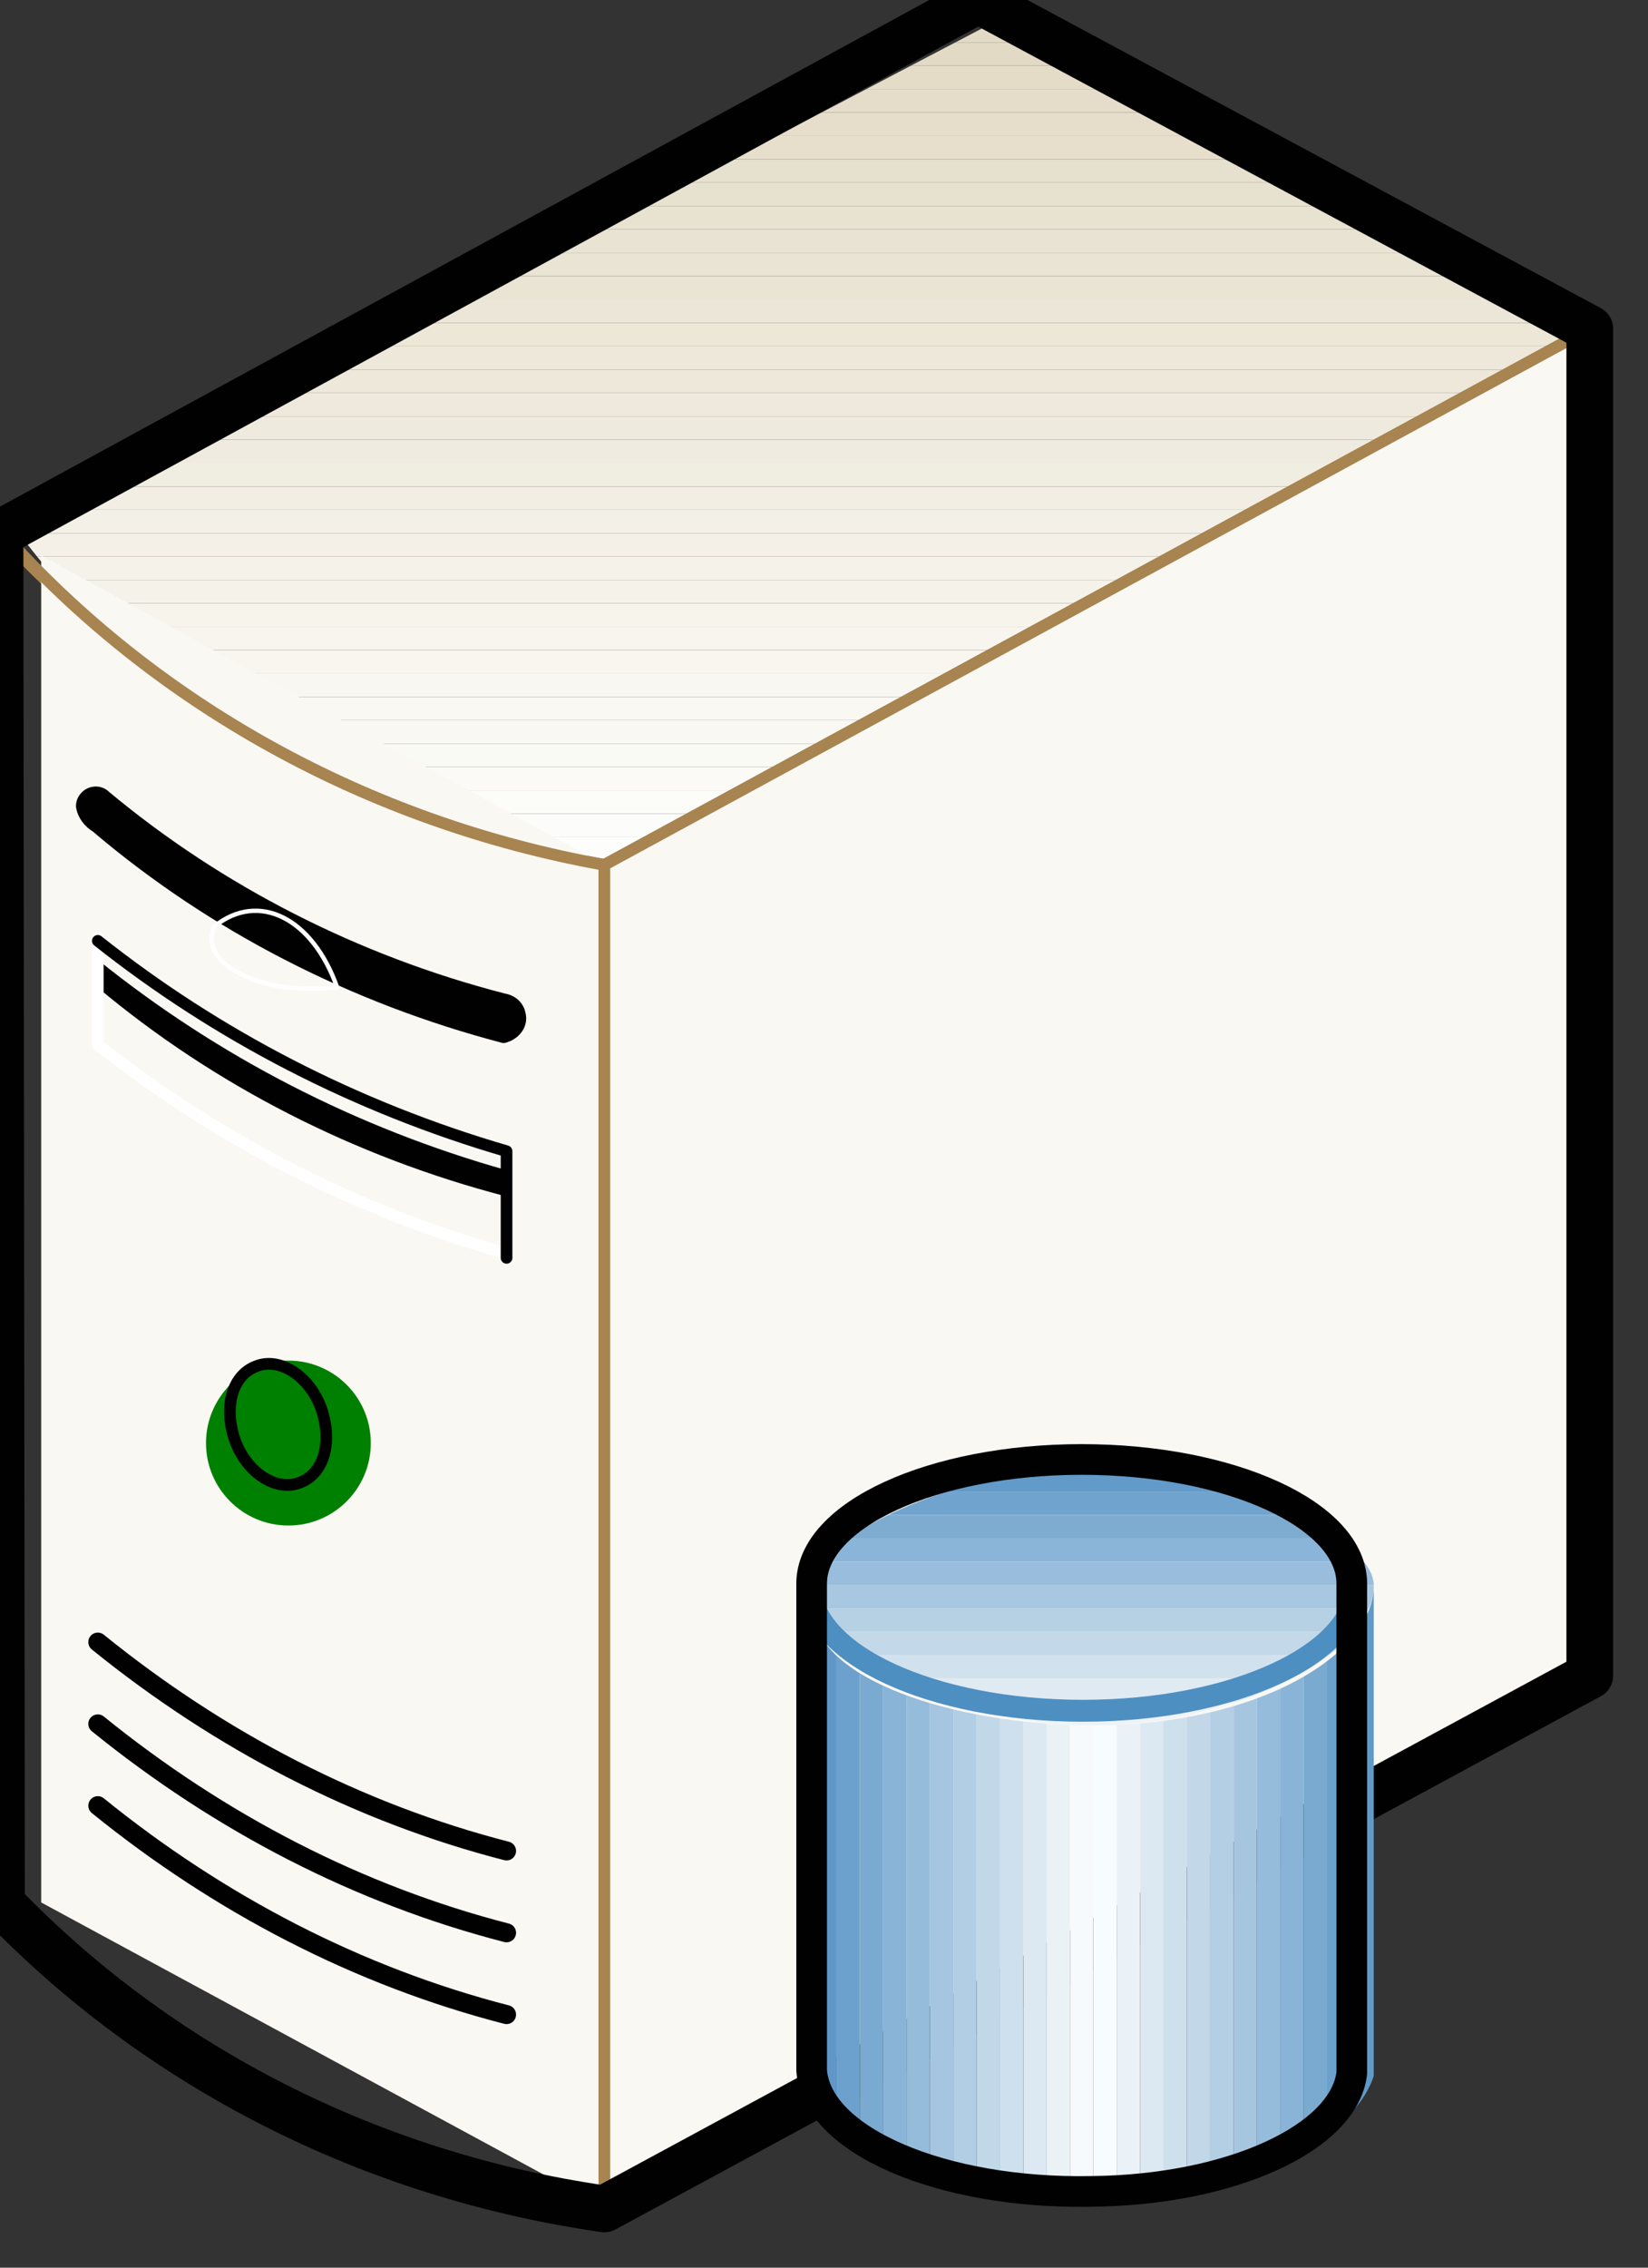 <?xml version="1.0" encoding="utf-8"?>
<!DOCTYPE svg PUBLIC "-//W3C//DTD SVG 1.1//EN" "http://www.w3.org/Graphics/SVG/1.1/DTD/svg11.dtd">
<svg version="1.1" xmlns="http://www.w3.org/2000/svg" xmlns:xlink="http://www.w3.org/1999/xlink" width="40" height="55" viewBox="0 0 40 55">
<rect x="0" y="0" width="40" height="55" fill="#333333" stroke="none"/>
<g>
	<g>
		<defs>
			<path id="SVGID_1_" d="M14.634,21.437L39.011,8.398l-14.74-7.937L0.46,12.933C3.862,17.469,8.964,20.303,14.634,21.437
				L14.634,21.437L14.634,21.437L14.634,21.437z"/>
		</defs>
		<clipPath id="SVGID_2_">
			<use xlink:href="#SVGID_1_"  overflow="visible"/>
		</clipPath>
		<polygon clip-path="url(#SVGID_2_)" fill-rule="evenodd" clip-rule="evenodd" fill="#FFFFFF" points="-0.673,-0.673 
			-0.673,-0.106 39.578,-0.106 39.578,-0.673 -0.673,-0.673 		"/>
		<polygon clip-path="url(#SVGID_2_)" fill-rule="evenodd" clip-rule="evenodd" fill="#E2D9C3" points="-0.673,-0.106 -0.673,0.461 
			39.578,0.461 39.578,-0.106 -0.673,-0.106 		"/>
		<polygon clip-path="url(#SVGID_2_)" fill-rule="evenodd" clip-rule="evenodd" fill="#E3DAC5" points="-0.673,0.461 -0.673,1.028 
			39.578,1.028 39.578,0.461 -0.673,0.461 		"/>
		<polygon clip-path="url(#SVGID_2_)" fill-rule="evenodd" clip-rule="evenodd" fill="#E3DAC6" points="-0.673,1.028 -0.673,1.595 
			39.578,1.595 39.578,1.028 -0.673,1.028 		"/>
		<polygon clip-path="url(#SVGID_2_)" fill-rule="evenodd" clip-rule="evenodd" fill="#E4DCC7" points="-0.673,1.595 -0.673,2.162 
			39.578,2.162 39.578,1.595 -0.673,1.595 		"/>
		<polygon clip-path="url(#SVGID_2_)" fill-rule="evenodd" clip-rule="evenodd" fill="#E5DDC9" points="-0.673,2.162 -0.673,2.729 
			39.578,2.729 39.578,2.162 -0.673,2.162 		"/>
		<polygon clip-path="url(#SVGID_2_)" fill-rule="evenodd" clip-rule="evenodd" fill="#E6DECB" points="-0.673,2.729 -0.673,3.295 
			39.578,3.295 39.578,2.729 -0.673,2.729 		"/>
		<polygon clip-path="url(#SVGID_2_)" fill-rule="evenodd" clip-rule="evenodd" fill="#E7DFCC" points="-0.673,3.295 -0.673,3.862 
			39.578,3.862 39.578,3.295 -0.673,3.295 		"/>
		<polygon clip-path="url(#SVGID_2_)" fill-rule="evenodd" clip-rule="evenodd" fill="#E6E0CE" points="-0.673,3.862 -0.673,4.429 
			39.578,4.429 39.578,3.862 -0.673,3.862 		"/>
		<polygon clip-path="url(#SVGID_2_)" fill-rule="evenodd" clip-rule="evenodd" fill="#E7E1D0" points="-0.673,4.429 -0.673,4.996 
			39.578,4.996 39.578,4.429 -0.673,4.429 		"/>
		<polygon clip-path="url(#SVGID_2_)" fill-rule="evenodd" clip-rule="evenodd" fill="#E8E2D1" points="-0.673,4.996 -0.673,5.563 
			39.578,5.563 39.578,4.996 -0.673,4.996 		"/>
		<polygon clip-path="url(#SVGID_2_)" fill-rule="evenodd" clip-rule="evenodd" fill="#E8E3D2" points="-0.673,5.563 -0.673,6.13 
			39.578,6.13 39.578,5.563 -0.673,5.563 		"/>
		<polygon clip-path="url(#SVGID_2_)" fill-rule="evenodd" clip-rule="evenodd" fill="#E9E4D4" points="-0.673,6.13 -0.673,6.697 
			39.578,6.697 39.578,6.13 -0.673,6.13 		"/>
		<polygon clip-path="url(#SVGID_2_)" fill-rule="evenodd" clip-rule="evenodd" fill="#EAE4D4" points="-0.673,6.697 -0.673,7.264 
			39.578,7.264 39.578,6.697 -0.673,6.697 		"/>
		<polygon clip-path="url(#SVGID_2_)" fill-rule="evenodd" clip-rule="evenodd" fill="#EBE6D7" points="-0.673,7.264 -0.673,7.831 
			39.578,7.831 39.578,7.264 -0.673,7.264 		"/>
		<polygon clip-path="url(#SVGID_2_)" fill-rule="evenodd" clip-rule="evenodd" fill="#ECE7D7" points="-0.673,7.831 -0.673,8.398 
			39.578,8.398 39.578,7.831 -0.673,7.831 		"/>
		<polygon clip-path="url(#SVGID_2_)" fill-rule="evenodd" clip-rule="evenodd" fill="#EDE8DA" points="-0.673,8.398 -0.673,8.965 
			39.578,8.965 39.578,8.398 -0.673,8.398 		"/>
		<polygon clip-path="url(#SVGID_2_)" fill-rule="evenodd" clip-rule="evenodd" fill="#EEE8DB" points="-0.673,8.965 -0.673,9.532 
			39.578,9.532 39.578,8.965 -0.673,8.965 		"/>
		<polygon clip-path="url(#SVGID_2_)" fill-rule="evenodd" clip-rule="evenodd" fill="#EFE9DD" points="-0.673,9.532 -0.673,10.099 
			39.578,10.099 39.578,9.532 -0.673,9.532 		"/>
		<polygon clip-path="url(#SVGID_2_)" fill-rule="evenodd" clip-rule="evenodd" fill="#EEEADE" points="-0.673,10.099 
			-0.673,10.666 39.578,10.666 39.578,10.099 -0.673,10.099 		"/>
		<polygon clip-path="url(#SVGID_2_)" fill-rule="evenodd" clip-rule="evenodd" fill="#EFEBE0" points="-0.673,10.666 
			-0.673,11.232 39.578,11.232 39.578,10.666 -0.673,10.666 		"/>
		<polygon clip-path="url(#SVGID_2_)" fill-rule="evenodd" clip-rule="evenodd" fill="#F0EDE1" points="-0.673,11.232 
			-0.673,11.799 39.578,11.799 39.578,11.232 -0.673,11.232 		"/>
		<polygon clip-path="url(#SVGID_2_)" fill-rule="evenodd" clip-rule="evenodd" fill="#F2EEE4" points="-0.673,11.799 
			-0.673,12.366 39.578,12.366 39.578,11.799 -0.673,11.799 		"/>
		<polygon clip-path="url(#SVGID_2_)" fill-rule="evenodd" clip-rule="evenodd" fill="#F3F0E7" points="-0.673,12.366 
			-0.673,12.933 39.578,12.933 39.578,12.366 -0.673,12.366 		"/>
		<polygon clip-path="url(#SVGID_2_)" fill-rule="evenodd" clip-rule="evenodd" fill="#F4F0E7" points="-0.673,12.933 -0.673,13.5 
			39.578,13.5 39.578,12.933 -0.673,12.933 		"/>
		<polygon clip-path="url(#SVGID_2_)" fill-rule="evenodd" clip-rule="evenodd" fill="#F4F2E9" points="-0.673,13.5 -0.673,14.067 
			39.578,14.067 39.578,13.5 -0.673,13.5 		"/>
		<polygon clip-path="url(#SVGID_2_)" fill-rule="evenodd" clip-rule="evenodd" fill="#F5F2EA" points="-0.673,14.067 
			-0.673,14.634 39.578,14.634 39.578,14.067 -0.673,14.067 		"/>
		<polygon clip-path="url(#SVGID_2_)" fill-rule="evenodd" clip-rule="evenodd" fill="#F7F4EC" points="-0.673,14.634 
			-0.673,15.201 39.578,15.201 39.578,14.634 -0.673,14.634 		"/>
		<polygon clip-path="url(#SVGID_2_)" fill-rule="evenodd" clip-rule="evenodd" fill="#F8F5EF" points="-0.673,15.201 
			-0.673,15.768 39.578,15.768 39.578,15.201 -0.673,15.201 		"/>
		<polygon clip-path="url(#SVGID_2_)" fill-rule="evenodd" clip-rule="evenodd" fill="#F9F6EF" points="-0.673,15.768 
			-0.673,16.335 39.578,16.335 39.578,15.768 -0.673,15.768 		"/>
		<polygon clip-path="url(#SVGID_2_)" fill-rule="evenodd" clip-rule="evenodd" fill="#F9F7F1" points="-0.673,16.335 
			-0.673,16.902 39.578,16.902 39.578,16.335 -0.673,16.335 		"/>
		<polygon clip-path="url(#SVGID_2_)" fill-rule="evenodd" clip-rule="evenodd" fill="#FAF8F3" points="-0.673,16.902 
			-0.673,17.469 39.578,17.469 39.578,16.902 -0.673,16.902 		"/>
		<polygon clip-path="url(#SVGID_2_)" fill-rule="evenodd" clip-rule="evenodd" fill="#F9F8F3" points="-0.673,17.469 
			-0.673,18.036 39.578,18.036 39.578,17.469 -0.673,17.469 		"/>
		<polygon clip-path="url(#SVGID_2_)" fill-rule="evenodd" clip-rule="evenodd" fill="#FAFAF5" points="-0.673,18.036 
			-0.673,18.603 39.578,18.603 39.578,18.036 -0.673,18.036 		"/>
		<polygon clip-path="url(#SVGID_2_)" fill-rule="evenodd" clip-rule="evenodd" fill="#FCFAF7" points="-0.673,18.603 
			-0.673,19.169 39.578,19.169 39.578,18.603 -0.673,18.603 		"/>
		<polygon clip-path="url(#SVGID_2_)" fill-rule="evenodd" clip-rule="evenodd" fill="#FCFCF9" points="-0.673,19.169 
			-0.673,19.736 39.578,19.736 39.578,19.169 -0.673,19.169 		"/>
		<polygon clip-path="url(#SVGID_2_)" fill-rule="evenodd" clip-rule="evenodd" fill="#FCFDFB" points="-0.673,19.736 
			-0.673,20.303 39.578,20.303 39.578,19.736 -0.673,19.736 		"/>
		<polygon clip-path="url(#SVGID_2_)" fill-rule="evenodd" clip-rule="evenodd" fill="#FDFEFC" points="-0.673,20.303 -0.673,20.87 
			39.578,20.87 39.578,20.303 -0.673,20.303 		"/>
		<polygon clip-path="url(#SVGID_2_)" fill-rule="evenodd" clip-rule="evenodd" fill="#FFFFFF" points="-0.673,20.87 -0.673,21.437 
			39.578,21.437 39.578,20.87 -0.673,20.87 		"/>
	</g>
	
		<path fill="none" stroke="#A78450" stroke-width="0.283" stroke-linecap="round" stroke-linejoin="round" stroke-miterlimit="10" d="
		M14.669,20.977L38.587,7.973L23.74,0.035L0,12.933C3.792,17.079,8.965,19.914,14.669,20.977"/>
	<g>
		<defs>
			<path fill="#A78450" id="SVGID_3_" d="M15.023,21.26c-5.669-1.134-10.771-3.968-14.74-7.937l0,0v32.882c3.968,3.968,9.071,6.803,14.74,7.37l0,0
				V21.26L15.023,21.26L15.023,21.26z"/>
		</defs>
	</g>
		<polygon fill="#FAF8F3" stroke="none" stroke-width="0.283" stroke-linecap="round" stroke-linejoin="round" stroke-miterlimit="10" points="
		14.669,20.977 14.669,53.539 1,46.142 1,13.473 14.669,20.977 	"/>
		<path fill="none" stroke="#A78450" stroke-width="0.283" stroke-linecap="round" stroke-linejoin="round" stroke-miterlimit="10" d="
		M14.669,20.977c-5.74-1.028-10.914-3.898-14.634-8.079l0,0v33.271C3.862,50.138,9,52.76,14.669,53.575l0,0V20.977"/>
	<g>
		<defs>
			<polygon id="SVGID_5_" fill="#FAF8F3" points="15.023,21.26 15.023,53.575 38.835,41.103 38.835,8.22 15.023,21.26 			"/>
		</defs>
	</g>
	
		<polygon fill="#FAF8F3" stroke="#A78450" stroke-width="0.283" stroke-linecap="round" stroke-linejoin="round" stroke-miterlimit="10" points="
		14.669,20.977 14.669,53.539 38.587,40.642 38.587,7.973 14.669,20.977 	"/>
	
		<path fill="none" stroke="#010101" stroke-width="1.134" stroke-linecap="round" stroke-linejoin="round" stroke-miterlimit="10" d="
		M38.587,7.973L23.74,0L0,12.933l0.036,33.236C3.862,50.138,9,52.76,14.669,53.575l0,0l23.918-12.934V7.973L38.587,7.973z"/>
	<g>
		<defs>
			<path id="SVGID_7_" d="M8.221,34.299c-0.567-0.566-1.134-1.134-1.701-1.134c-0.567,0.567-1.134,1.134-0.567,2.268
				C6.52,36,7.086,36.566,7.653,36C8.221,36,8.221,35.433,8.221,34.299"/>
		</defs>
		<clipPath id="SVGID_8_">
			<use xlink:href="#SVGID_7_"  overflow="visible"/>
		</clipPath>
		<g clip-path="url(#SVGID_8_)">
			<defs>
				<polygon id="SVGID_9_" fill="#FAF8F3" points="5.882,37.099 9.036,35.929 7.618,31.996 4.465,33.165 				"/>
			</defs>
			<clipPath id="SVGID_10_">
				<use xlink:href="#SVGID_9_"  overflow="visible"/>
			</clipPath>
		</g>
		<circle cx="7" cy="35" r="2" fill="green" />
	</g>
	
		<path fill="none" stroke="#010101" stroke-width="0.283" stroke-linecap="round" stroke-linejoin="round" stroke-miterlimit="10" d="
		M7.795,34.157c-0.284-0.779-0.992-1.24-1.559-1.027c-0.603,0.213-0.815,0.992-0.532,1.807c0.284,0.78,0.992,1.24,1.559,1.028
		C7.866,35.752,8.079,34.973,7.795,34.157"/>
	
		<path fill="none" stroke="#010101" stroke-width="0.461" stroke-linecap="round" stroke-linejoin="round" stroke-miterlimit="10" d="
		M2.374,39.827c2.977,2.409,6.343,4.146,9.921,5.066 M2.374,41.811c2.977,2.41,6.343,4.146,9.921,5.067 M2.374,43.795
		c2.977,2.41,6.343,4.146,9.921,5.067"/>
		<path fill-rule="evenodd" clip-rule="evenodd" fill="#010101" d="M2.339,20.055c2.834,2.409,6.236,4.146,9.886,5.102
		c0.283-0.071,0.46-0.319,0.39-0.567c-0.036-0.177-0.177-0.319-0.39-0.354c-3.579-0.921-6.91-2.622-9.673-4.925
		c-0.142-0.142-0.354-0.106-0.46,0c-0.071,0.071-0.106,0.142-0.106,0.248C2.02,19.771,2.162,19.949,2.339,20.055"/>
	
		<path fill="none" stroke="#010101" stroke-width="0.283" stroke-linecap="round" stroke-linejoin="round" stroke-miterlimit="10" d="
		M2.339,20.055c2.834,2.409,6.236,4.146,9.886,5.102c0.283-0.071,0.46-0.319,0.39-0.567c-0.036-0.177-0.177-0.319-0.39-0.354
		c-3.579-0.921-6.91-2.622-9.673-4.925c-0.142-0.142-0.354-0.106-0.46,0c-0.071,0.071-0.106,0.142-0.106,0.248
		C2.02,19.771,2.162,19.949,2.339,20.055"/>
	<g>
		<defs>
			<path id="SVGID_11_" d="M8.221,24.094c-0.567-1.701-1.701-2.268-2.835-1.134c0,0.567,0.567,1.134,1.701,1.134
				C7.653,24.094,8.221,24.094,8.221,24.094"/>
		</defs>
		<clipPath id="SVGID_12_">
			<use xlink:href="#SVGID_11_"  overflow="visible"/>
		</clipPath>
	</g>
	
		<path fill="none" stroke="#FFFFFF" stroke-width="0.106" stroke-linecap="round" stroke-linejoin="round" stroke-miterlimit="10" d="
		M8.185,23.953c-0.603-1.701-1.914-2.338-2.977-1.488c-0.319,0.673,0.461,1.311,1.772,1.488C7.37,23.988,7.795,23.988,8.185,23.953"
		/>
	<g>
		<defs>
			<path id="SVGID_13_" d="M2.551,22.96v2.835c2.834,2.267,6.236,3.968,10.205,5.102l0,0v-2.835
				C8.788,26.929,5.386,25.229,2.551,22.96L2.551,22.96z"/>
		</defs>
		<clipPath id="SVGID_14_">
			<use xlink:href="#SVGID_13_"  overflow="visible"/>
		</clipPath>
	</g>
	<path fill-rule="evenodd" clip-rule="evenodd" fill="#010101" d="M2.374,23.953c2.834,2.374,6.236,4.11,9.921,5.067l0,0v-0.638
		c-3.65-1.027-7.016-2.764-9.921-5.103l0,0V23.953L2.374,23.953z"/>
	
		<path fill="none" stroke="#FFFFFF" stroke-width="0.283" stroke-linecap="round" stroke-linejoin="round" stroke-miterlimit="10" d="
		M2.374,22.748v2.586c2.905,2.303,6.271,4.04,9.921,5.067"/>
	
		<path fill="none" stroke="#010101" stroke-width="0.283" stroke-linecap="round" stroke-linejoin="round" stroke-miterlimit="10" d="
		M12.295,30.508v-2.587c-3.65-1.063-7.016-2.799-9.921-5.102"/>
	<g>
		<defs>
			<path id="SVGID_15_" d="M33.343,38.445c0-1.134-3.402-2.834-6.805-2.834c-3.4,0-6.803,1.7-6.803,2.834
				c0,1.701,3.402,3.401,6.803,3.401C29.941,41.846,33.343,40.146,33.343,38.445"/>
		</defs>
		<clipPath id="SVGID_16_">
			<use xlink:href="#SVGID_15_"  overflow="visible"/>
		</clipPath>
		<polygon clip-path="url(#SVGID_16_)" fill-rule="evenodd" clip-rule="evenodd" fill="#F6F9FD" points="18.602,34.477 
			18.602,35.043 33.343,35.043 33.343,34.477 18.602,34.477 		"/>
		<polygon clip-path="url(#SVGID_16_)" fill-rule="evenodd" clip-rule="evenodd" fill="#5492C4" points="18.602,35.043 
			18.602,35.611 33.343,35.611 33.343,35.043 18.602,35.043 		"/>
		<polygon clip-path="url(#SVGID_16_)" fill-rule="evenodd" clip-rule="evenodd" fill="#629AC9" points="18.602,35.611 
			18.602,36.177 33.343,36.177 33.343,35.611 18.602,35.611 		"/>
		<polygon clip-path="url(#SVGID_16_)" fill-rule="evenodd" clip-rule="evenodd" fill="#70A3CD" points="18.602,36.177 
			18.602,36.745 33.343,36.745 33.343,36.177 18.602,36.177 		"/>
		<polygon clip-path="url(#SVGID_16_)" fill-rule="evenodd" clip-rule="evenodd" fill="#7EACD1" points="18.602,36.745 
			18.602,37.311 33.343,37.311 33.343,36.745 18.602,36.745 		"/>
		<polygon clip-path="url(#SVGID_16_)" fill-rule="evenodd" clip-rule="evenodd" fill="#8BB5D8" points="18.602,37.311 
			18.602,37.878 33.343,37.878 33.343,37.311 18.602,37.311 		"/>
		<polygon clip-path="url(#SVGID_16_)" fill-rule="evenodd" clip-rule="evenodd" fill="#99BDDC" points="18.602,37.878 
			18.602,38.445 33.343,38.445 33.343,37.878 18.602,37.878 		"/>
		<polygon clip-path="url(#SVGID_16_)" fill-rule="evenodd" clip-rule="evenodd" fill="#A8C7E1" points="18.602,38.445 
			18.602,39.012 33.343,39.012 33.343,38.445 18.602,38.445 		"/>
		<polygon clip-path="url(#SVGID_16_)" fill-rule="evenodd" clip-rule="evenodd" fill="#B6D0E4" points="18.602,39.012 
			18.602,39.579 33.343,39.579 33.343,39.012 18.602,39.012 		"/>
		<polygon clip-path="url(#SVGID_16_)" fill-rule="evenodd" clip-rule="evenodd" fill="#C3D9EA" points="18.602,39.579 
			18.602,40.146 33.343,40.146 33.343,39.579 18.602,39.579 		"/>
		<polygon clip-path="url(#SVGID_16_)" fill-rule="evenodd" clip-rule="evenodd" fill="#D1E2EE" points="18.602,40.146 
			18.602,40.712 33.343,40.712 33.343,40.146 18.602,40.146 		"/>
		<polygon clip-path="url(#SVGID_16_)" fill-rule="evenodd" clip-rule="evenodd" fill="#DFEAF3" points="18.602,40.712 
			18.602,41.28 33.343,41.28 33.343,40.712 18.602,40.712 		"/>
		<polygon clip-path="url(#SVGID_16_)" fill-rule="evenodd" clip-rule="evenodd" fill="#EDF3F8" points="18.602,41.28 
			18.602,41.846 33.343,41.846 33.343,41.28 18.602,41.28 		"/>
	</g>
	
		<path fill="none" stroke="#4E8FC2" stroke-width="0.531" stroke-linecap="round" stroke-linejoin="round" stroke-miterlimit="10" d="
		M32.917,38.445c0-1.665-2.977-3.012-6.627-3.012c-3.684,0-6.625,1.347-6.625,3.012c0,1.666,2.942,3.048,6.625,3.048
		C29.941,41.493,32.917,40.111,32.917,38.445"/>
	<g>
		<defs>
			<path id="SVGID_17_" d="M19.736,38.445v11.906c0.567,1.7,3.402,3.401,6.803,2.834c3.402,0,6.236-1.134,6.805-2.834l0,0V38.445
				c0,1.701-2.836,3.401-6.805,3.401c-3.4,0-6.803-1.134-6.803-2.834V38.445L19.736,38.445z"/>
		</defs>
		<clipPath id="SVGID_18_">
			<use xlink:href="#SVGID_17_"  overflow="visible"/>
		</clipPath>
		<polygon clip-path="url(#SVGID_18_)" fill-rule="evenodd" clip-rule="evenodd" fill="#5A96C6" points="18.602,37.878 
			18.602,53.752 19.169,53.752 19.169,37.878 18.602,37.878 		"/>
		<polygon clip-path="url(#SVGID_18_)" fill-rule="evenodd" clip-rule="evenodd" fill="#508FC3" points="19.169,37.878 
			19.169,53.752 19.736,53.752 19.736,37.878 19.169,37.878 		"/>
		<polygon clip-path="url(#SVGID_18_)" fill-rule="evenodd" clip-rule="evenodd" fill="#5F98C8" points="19.736,37.878 
			19.736,53.752 20.303,53.752 20.303,37.878 19.736,37.878 		"/>
		<polygon clip-path="url(#SVGID_18_)" fill-rule="evenodd" clip-rule="evenodd" fill="#6DA1CD" points="20.303,37.878 
			20.303,53.752 20.871,53.752 20.871,37.878 20.303,37.878 		"/>
		<polygon clip-path="url(#SVGID_18_)" fill-rule="evenodd" clip-rule="evenodd" fill="#7AAAD0" points="20.871,37.878 
			20.871,53.752 21.437,53.752 21.437,37.878 20.871,37.878 		"/>
		<polygon clip-path="url(#SVGID_18_)" fill-rule="evenodd" clip-rule="evenodd" fill="#89B4D7" points="21.437,37.878 
			21.437,53.752 22.003,53.752 22.003,37.878 21.437,37.878 		"/>
		<polygon clip-path="url(#SVGID_18_)" fill-rule="evenodd" clip-rule="evenodd" fill="#96BCDB" points="22.003,37.878 
			22.003,53.752 22.57,53.752 22.57,37.878 22.003,37.878 		"/>
		<polygon clip-path="url(#SVGID_18_)" fill-rule="evenodd" clip-rule="evenodd" fill="#A5C5E0" points="22.57,37.878 22.57,53.752 
			23.138,53.752 23.138,37.878 22.57,37.878 		"/>
		<polygon clip-path="url(#SVGID_18_)" fill-rule="evenodd" clip-rule="evenodd" fill="#B2CEE4" points="23.138,37.878 
			23.138,53.752 23.705,53.752 23.705,37.878 23.138,37.878 		"/>
		<polygon clip-path="url(#SVGID_18_)" fill-rule="evenodd" clip-rule="evenodd" fill="#C1D8E9" points="23.705,37.878 
			23.705,53.752 24.271,53.752 24.271,37.878 23.705,37.878 		"/>
		<polygon clip-path="url(#SVGID_18_)" fill-rule="evenodd" clip-rule="evenodd" fill="#CEE0ED" points="24.271,37.878 
			24.271,53.752 24.839,53.752 24.839,37.878 24.271,37.878 		"/>
		<polygon clip-path="url(#SVGID_18_)" fill-rule="evenodd" clip-rule="evenodd" fill="#DCE8F2" points="24.839,37.878 
			24.839,53.752 25.406,53.752 25.406,37.878 24.839,37.878 		"/>
		<polygon clip-path="url(#SVGID_18_)" fill-rule="evenodd" clip-rule="evenodd" fill="#EAF2F6" points="25.406,37.878 
			25.406,53.752 25.972,53.752 25.972,37.878 25.406,37.878 		"/>
		<polygon clip-path="url(#SVGID_18_)" fill-rule="evenodd" clip-rule="evenodd" fill="#F7FAFC" points="25.972,37.878 
			25.972,53.752 26.539,53.752 26.539,37.878 25.972,37.878 		"/>
		<polygon clip-path="url(#SVGID_18_)" fill-rule="evenodd" clip-rule="evenodd" fill="#F7FCFE" points="26.539,37.878 
			26.539,53.752 27.107,53.752 27.107,37.878 26.539,37.878 		"/>
		<polygon clip-path="url(#SVGID_18_)" fill-rule="evenodd" clip-rule="evenodd" fill="#EAF2F8" points="27.107,37.878 
			27.107,53.752 27.673,53.752 27.673,37.878 27.107,37.878 		"/>
		<polygon clip-path="url(#SVGID_18_)" fill-rule="evenodd" clip-rule="evenodd" fill="#DDE9F2" points="27.673,37.878 
			27.673,53.752 28.24,53.752 28.24,37.878 27.673,37.878 		"/>
		<polygon clip-path="url(#SVGID_18_)" fill-rule="evenodd" clip-rule="evenodd" fill="#CFE0ED" points="28.24,37.878 28.24,53.752 
			28.806,53.752 28.806,37.878 28.24,37.878 		"/>
		<polygon clip-path="url(#SVGID_18_)" fill-rule="evenodd" clip-rule="evenodd" fill="#C2D8E9" points="28.806,37.878 
			28.806,53.752 29.375,53.752 29.375,37.878 28.806,37.878 		"/>
		<polygon clip-path="url(#SVGID_18_)" fill-rule="evenodd" clip-rule="evenodd" fill="#B4CFE4" points="29.375,37.878 
			29.375,53.752 29.941,53.752 29.941,37.878 29.375,37.878 		"/>
		<polygon clip-path="url(#SVGID_18_)" fill-rule="evenodd" clip-rule="evenodd" fill="#A6C6E0" points="29.941,37.878 
			29.941,53.752 30.507,53.752 30.507,37.878 29.941,37.878 		"/>
		<polygon clip-path="url(#SVGID_18_)" fill-rule="evenodd" clip-rule="evenodd" fill="#96BCDB" points="30.507,37.878 
			30.507,53.752 31.074,53.752 31.074,37.878 30.507,37.878 		"/>
		<polygon clip-path="url(#SVGID_18_)" fill-rule="evenodd" clip-rule="evenodd" fill="#89B4D7" points="31.074,37.878 
			31.074,53.752 31.642,53.752 31.642,37.878 31.074,37.878 		"/>
		<polygon clip-path="url(#SVGID_18_)" fill-rule="evenodd" clip-rule="evenodd" fill="#7AAAD0" points="31.642,37.878 
			31.642,53.752 32.208,53.752 32.208,37.878 31.642,37.878 		"/>
		<polygon clip-path="url(#SVGID_18_)" fill-rule="evenodd" clip-rule="evenodd" fill="#6DA1CD" points="32.208,37.878 
			32.208,53.752 32.775,53.752 32.775,37.878 32.208,37.878 		"/>
		<polygon clip-path="url(#SVGID_18_)" fill-rule="evenodd" clip-rule="evenodd" fill="#609AC8" points="32.775,37.878 
			32.775,53.752 33.343,53.752 33.343,37.878 32.775,37.878 		"/>
	</g>
	
		<path fill="none" stroke="#4E8FC2" stroke-width="0.177" stroke-linecap="round" stroke-linejoin="round" stroke-miterlimit="10" d="
		M19.665,38.445v11.8c0.106,1.7,3.19,3.012,6.838,2.94c3.438-0.035,6.201-1.311,6.379-2.87l0,0l0.035-11.87
		c0.035,1.701-2.906,3.083-6.592,3.083c-3.648,0.035-6.625-1.347-6.661-3.012C19.665,38.481,19.665,38.481,19.665,38.445
		L19.665,38.445z"/>
	
		<path fill="none" stroke="#010101" stroke-width="0.744" stroke-linecap="round" stroke-linejoin="round" stroke-miterlimit="10" d="
		M32.81,38.41c0-1.665-2.939-3.012-6.555-3.012c-3.613,0-6.555,1.347-6.555,3.012v0.035l0,0v11.764
		c0.106,1.701,3.154,3.013,6.803,2.941c3.402-0.035,6.131-1.312,6.307-2.87l0,0V38.41"/>
</g>
</svg>
